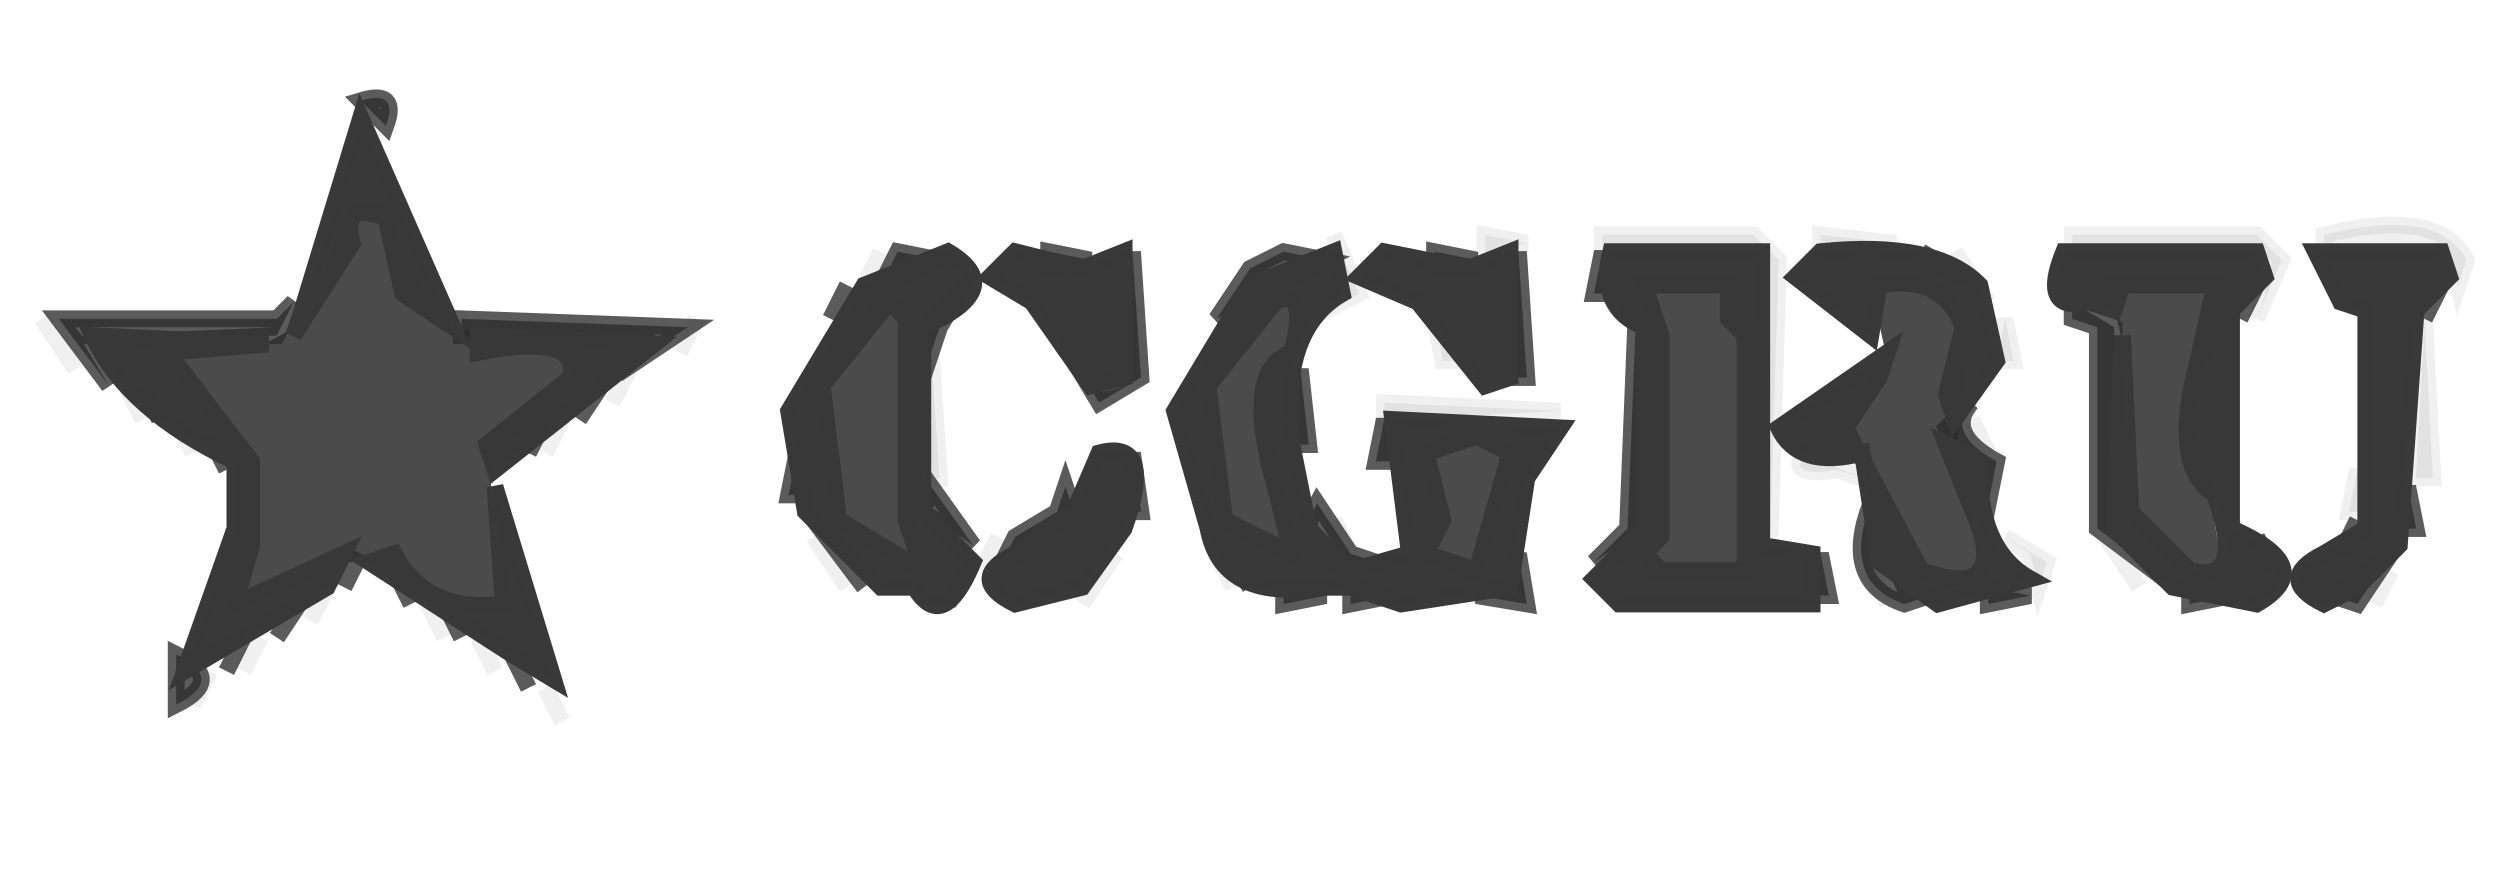 <svg width="149" height="52" version="1.1" xmlns="http://www.w3.org/2000/svg"><path fill="rgb(47,47,47)" stroke="rgb(47,47,47)" stroke-width="1" opacity="0.071" d="M 79.5 14 L 81 17.5 L 79 18.5 L 80 15.5 L 79.5 14 Z "></path><path fill="rgb(47,47,47)" stroke="rgb(47,47,47)" stroke-width="1" opacity="0.071" d="M 88.5 14 L 91 14.5 L 88.5 15 L 88.5 14 Z "></path><path fill="rgb(47,47,47)" stroke="rgb(47,47,47)" stroke-width="1" opacity="0.071" d="M 95.5 14 L 104.5 14 L 106 15.5 L 105.5 32 L 105 15 L 95.5 15 L 95.5 14 Z "></path><path fill="rgb(47,47,47)" stroke="rgb(47,47,47)" stroke-width="1" opacity="0.071" d="M 108.5 14 L 113 14.5 L 108.5 15 L 108.5 14 Z "></path><path fill="rgb(47,47,47)" stroke="rgb(47,47,47)" stroke-width="1" opacity="0.071" d="M 123.5 14 L 134.5 14 L 136 15.5 L 134.5 19 L 135 17.5 L 134.5 15 L 123.5 15 L 123.5 14 Z "></path><path fill="rgb(47,47,47)" stroke="rgb(47,47,47)" stroke-width="1" opacity="0.071" d="M 138.5 14 Q 145.3 12.3 147 15.5 L 146.5 17 L 146 15 L 138.5 15 L 138.5 14 Z "></path><path fill="rgb(47,47,47)" stroke="rgb(47,47,47)" stroke-width="1" opacity="0.071" d="M 52.5 15 L 51.5 17 L 52.5 15 Z "></path><path fill="rgb(47,47,47)" stroke="rgb(47,47,47)" stroke-width="1" opacity="0.071" d="M 116.5 15 L 118.5 18 L 116.5 15 Z "></path><path fill="rgb(47,47,47)" stroke="rgb(47,47,47)" stroke-width="1" opacity="0.071" d="M 2.5 19 L 4.5 22 L 2.5 19 Z "></path><path fill="rgb(47,47,47)" stroke="rgb(47,47,47)" stroke-width="1" opacity="0.071" d="M 41.5 19 L 40.5 21 L 41.5 19 Z "></path><path fill="rgb(47,47,47)" stroke="rgb(47,47,47)" stroke-width="1" opacity="0.071" d="M 62.5 19 L 63.5 21 L 62.5 19 Z "></path><path fill="rgb(47,47,47)" stroke="rgb(47,47,47)" stroke-width="1" opacity="0.071" d="M 85.5 19 L 87 21.5 L 86 21.5 L 85.5 19 Z "></path><path fill="rgb(47,47,47)" stroke="rgb(47,47,47)" stroke-width="1" opacity="0.071" d="M 119.5 19 L 120 21.5 L 119 21.5 L 119.5 19 Z "></path><path fill="rgb(47,47,47)" stroke="rgb(47,47,47)" stroke-width="1" opacity="0.071" d="M 144.5 19 L 145 28.5 L 144 28.5 L 144.5 19 Z "></path><path fill="rgb(47,47,47)" stroke="rgb(47,47,47)" stroke-width="1" opacity="0.071" d="M 55.5 21 L 56 28.5 L 55 28.5 L 55.5 21 Z "></path><path fill="rgb(47,47,47)" stroke="rgb(47,47,47)" stroke-width="1" opacity="0.071" d="M 37.5 22 L 36.5 24 L 37.5 22 Z "></path><path fill="rgb(47,47,47)" stroke="rgb(47,47,47)" stroke-width="1" opacity="0.071" d="M 7.5 23 L 8.5 25 L 7.5 23 Z "></path><path fill="rgb(47,47,47)" stroke="rgb(47,47,47)" stroke-width="1" opacity="0.071" d="M 82.5 24 L 93 24.5 L 82.5 25 L 82.5 24 Z "></path><path fill="rgb(47,47,47)" stroke="rgb(47,47,47)" stroke-width="1" opacity="0.071" d="M 10.5 25 L 11.5 27 L 10.5 25 Z "></path><path fill="rgb(47,47,47)" stroke="rgb(47,47,47)" stroke-width="1" opacity="0.071" d="M 33.5 25 L 32.5 27 L 33.5 25 Z "></path><path fill="rgb(47,47,47)" stroke="rgb(47,47,47)" stroke-width="1" opacity="0.071" d="M 117.5 25 L 118.5 27 L 117.5 25 Z "></path><path fill="rgb(47,47,47)" stroke="rgb(47,47,47)" stroke-width="1" opacity="0.071" d="M 107.5 27 L 111 28.5 L 109.5 28 Q 106.5 28.5 107.5 27 Z "></path><path fill="rgb(47,47,47)" stroke="rgb(47,47,47)" stroke-width="1" opacity="0.071" d="M 140.5 28 L 141 30.5 L 140 30.5 L 140.5 28 Z "></path><path fill="rgb(47,47,47)" stroke="rgb(47,47,47)" stroke-width="1" opacity="0.071" d="M 79.5 31 L 80.5 33 L 79.5 31 Z "></path><path fill="rgb(47,47,47)" stroke="rgb(47,47,47)" stroke-width="1" opacity="0.071" d="M 48.5 32 L 50.5 35 L 48.5 32 Z "></path><path fill="rgb(47,47,47)" stroke="rgb(47,47,47)" stroke-width="1" opacity="0.071" d="M 59.5 32 L 58.5 34 L 59.5 32 Z "></path><path fill="rgb(47,47,47)" stroke="rgb(47,47,47)" stroke-width="1" opacity="0.071" d="M 119.5 32 L 122 33.5 L 121.5 35 L 121 33 L 119.5 32 Z "></path><path fill="rgb(47,47,47)" stroke="rgb(47,47,47)" stroke-width="1" opacity="0.071" d="M 125.5 32 L 127.5 35 L 125.5 32 Z "></path><path fill="rgb(47,47,47)" stroke="rgb(47,47,47)" stroke-width="1" opacity="0.071" d="M 66.5 33 L 64.5 36 L 66.5 33 Z "></path><path fill="rgb(47,47,47)" stroke="rgb(47,47,47)" stroke-width="1" opacity="0.071" d="M 72.5 33 L 73.5 35 L 72.5 33 Z "></path><path fill="rgb(47,47,47)" stroke="rgb(47,47,47)" stroke-width="1" opacity="0.071" d="M 111.5 34 L 112.5 36 L 111.5 34 Z "></path><path fill="rgb(47,47,47)" stroke="rgb(47,47,47)" stroke-width="1" opacity="0.071" d="M 142.5 34 L 141.5 36 L 142.5 34 Z "></path><path fill="rgb(47,47,47)" stroke="rgb(47,47,47)" stroke-width="1" opacity="0.071" d="M 19.5 35 L 18.5 37 L 19.5 35 Z "></path><path fill="rgb(47,47,47)" stroke="rgb(47,47,47)" stroke-width="1" opacity="0.071" d="M 25.5 36 L 26.5 38 L 25.5 36 Z "></path><path fill="rgb(47,47,47)" stroke="rgb(47,47,47)" stroke-width="1" opacity="0.071" d="M 15.5 38 L 14.5 40 L 15.5 38 Z "></path><path fill="rgb(47,47,47)" stroke="rgb(47,47,47)" stroke-width="1" opacity="0.071" d="M 28.5 38 L 29.5 40 L 28.5 38 Z "></path><path fill="rgb(47,47,47)" stroke="rgb(47,47,47)" stroke-width="1" opacity="0.071" d="M 12.5 40 L 11.5 42 L 12.5 40 Z "></path><path fill="rgb(47,47,47)" stroke="rgb(47,47,47)" stroke-width="1" opacity="0.071" d="M 32.5 41 L 33.5 43 L 32.5 41 Z "></path><path fill="rgb(0,0,0)" stroke="rgb(0,0,0)" stroke-width="1" opacity="0" d="M 0 0 L 149 0 L 149 52 L 0 52 L 0 0 Z M 21 5 L 17 19 L 2 20 L 14 29 L 9 42 L 10 43 L 22 34 L 31 40 L 34 43 L 30 29 L 42 20 L 27 19 L 23 8 Q 24 4 21 5 Z M 57 14 L 53 15 L 47 22 Q 46 29 48 33 L 53 36 Q 59 37 58 35 L 59 35 Q 58 37 65 36 Q 69 34 68 28 L 66 26 Q 62 27 63 31 L 60 32 L 58 33 Q 59 30 56 31 L 56 20 L 58 19 L 59 17 L 64 22 Q 63 26 68 24 L 68 16 L 67 14 L 62 15 Q 60 12 59 16 L 57 14 Z M 80 14 L 76 15 L 70 22 Q 69 30 72 34 L 76 36 L 91 36 Q 89 29 93 28 L 93 24 L 82 24 L 84 32 L 82 33 L 78 29 Q 77 21 81 18 L 85 19 L 88 23 L 91 23 L 91 14 L 88 15 L 84 14 L 82 15 L 80 14 Z M 95 14 Q 94 18 97 20 L 97 32 Q 94 31 95 36 L 109 36 L 109 34 L 106 32 L 107 27 L 110 28 Q 112 29 111 35 L 113 36 L 121 36 L 122 34 L 119 32 L 118 26 L 120 22 L 119 18 L 117 15 L 109 14 L 107 18 L 110 19 L 111 22 L 107 24 L 106 16 L 105 14 L 95 14 Z M 123 14 Q 121 20 125 20 L 125 33 L 130 36 Q 135 38 137 35 L 142 36 L 144 33 L 145 19 L 147 16 L 146 14 L 138 14 L 138 19 L 141 19 L 140 32 L 137 34 L 136 32 L 133 31 L 133 20 L 135 19 L 136 16 L 135 14 L 123 14 Z "></path><path fill="rgb(75,75,75)" stroke="rgb(75,75,75)" stroke-width="1" opacity="1" d="M 21 13 Q 23.7 11.9 23 14.5 L 26.5 20 L 34 21 L 31.5 25 L 29 26.5 Q 28.1 33.3 30 36 Q 25.4 36.6 23.5 33 L 19.5 33 L 14 36 L 15 27.5 L 10 21 Q 16.5 22.3 19 18.5 L 21 13 Z "></path><path fill="rgb(75,75,75)" stroke="rgb(75,75,75)" stroke-width="1" opacity="1" d="M 98 17 L 103 17 L 103 18.5 L 104 19.5 L 104 34 L 98.5 34 L 98 32.5 L 99 31.5 L 99 19.5 L 98 17 Z "></path><path fill="rgb(75,75,75)" stroke="rgb(75,75,75)" stroke-width="1" opacity="1" d="M 112 17 Q 115.8 16.3 117 19.5 L 116 27.5 L 118 34 Q 114.2 35 113 32.5 Q 113.2 27.3 110 25.5 L 113 21.5 L 112 17 Z "></path><path fill="rgb(75,75,75)" stroke="rgb(75,75,75)" stroke-width="1" opacity="1" d="M 126 17 L 132 17 L 132 20.5 Q 129.3 22.3 131 28.5 L 132 34 L 127 30.5 Q 128 21.5 126 17 Z "></path><path fill="rgb(75,75,75)" stroke="rgb(75,75,75)" stroke-width="1" opacity="1" d="M 52.5 18 L 54 18.5 L 54 30.5 L 55 34 L 50 30.5 L 49 22.5 L 52.5 18 Z "></path><path fill="rgb(75,75,75)" stroke="rgb(75,75,75)" stroke-width="1" opacity="1" d="M 75.5 18 Q 78.1 17.2 77 20.5 Q 74.3 22.3 76 28.5 L 77 33 L 73 30.5 L 72 22.5 L 75.5 18 Z "></path><path fill="rgb(75,75,75)" stroke="rgb(75,75,75)" stroke-width="1" opacity="1" d="M 87.5 26 L 90 27 L 87.5 34 L 85 32.5 L 86 30.5 L 85 27 L 87.5 26 Z "></path><path fill="rgb(44,44,44)" stroke="rgb(44,44,44)" stroke-width="1" opacity="0.776" d="M 21.5 6 Q 23.8 5.3 23 7.5 L 21.5 6 Z "></path><path fill="rgb(44,44,44)" stroke="rgb(44,44,44)" stroke-width="1" opacity="0.776" d="M 53.5 15 L 56 15.5 L 52.5 17 L 53.5 15 Z "></path><path fill="rgb(44,44,44)" stroke="rgb(44,44,44)" stroke-width="1" opacity="0.776" d="M 62.5 15 L 65 15.5 L 62.5 16 L 62.5 15 Z "></path><path fill="rgb(44,44,44)" stroke="rgb(44,44,44)" stroke-width="1" opacity="0.776" d="M 67.5 15 L 68 22.5 L 65.5 24 L 64 21.5 L 65 21.5 Q 64.3 24.1 67 23 L 67.5 15 Z "></path><path fill="rgb(44,44,44)" stroke="rgb(44,44,44)" stroke-width="1" opacity="0.776" d="M 76.5 15 L 79 15.5 L 72.5 19 L 74.5 16 L 76.5 15 Z "></path><path fill="rgb(44,44,44)" stroke="rgb(44,44,44)" stroke-width="1" opacity="0.776" d="M 85.5 15 L 88 15.5 L 85.5 16 L 85.5 15 Z "></path><path fill="rgb(44,44,44)" stroke="rgb(44,44,44)" stroke-width="1" opacity="0.776" d="M 90.5 15 L 91 22.5 L 90 22.5 L 90.5 15 Z "></path><path fill="rgb(44,44,44)" stroke="rgb(44,44,44)" stroke-width="1" opacity="0.776" d="M 95.5 15 L 96 17.5 L 95 17.5 L 95.5 15 Z "></path><path fill="rgb(44,44,44)" stroke="rgb(44,44,44)" stroke-width="1" opacity="0.776" d="M 114.5 15 L 117 16.5 L 115.5 16 L 114.5 15 Z "></path><path fill="rgb(44,44,44)" stroke="rgb(44,44,44)" stroke-width="1" opacity="0.776" d="M 50.5 17 L 49.5 19 L 50.5 17 Z "></path><path fill="rgb(44,44,44)" stroke="rgb(44,44,44)" stroke-width="1" opacity="0.776" d="M 57.5 17 L 56 19.5 L 55.5 21 L 55 19.5 L 57.5 17 Z "></path><path fill="rgb(44,44,44)" stroke="rgb(44,44,44)" stroke-width="1" opacity="0.776" d="M 134.5 17 L 133.5 19 L 134.5 17 Z "></path><path fill="rgb(44,44,44)" stroke="rgb(44,44,44)" stroke-width="1" opacity="0.776" d="M 145.5 17 L 144.5 19 L 145.5 17 Z "></path><path fill="rgb(44,44,44)" stroke="rgb(44,44,44)" stroke-width="1" opacity="0.776" d="M 17.5 18 L 16.5 20 L 5 20.5 L 6.5 23 L 3.5 19 L 16.5 19 L 17.5 18 Z "></path><path fill="rgb(44,44,44)" stroke="rgb(44,44,44)" stroke-width="1" opacity="0.776" d="M 123.5 18 L 126 19.5 L 126 31.5 L 129 34.5 L 125 31.5 L 125 19.5 L 123.5 19 L 123.5 18 Z "></path><path fill="rgb(44,44,44)" stroke="rgb(44,44,44)" stroke-width="1" opacity="0.776" d="M 27.5 19 L 41 19.5 L 38 21.5 L 38.5 20 L 27.5 20 L 27.5 19 Z "></path><path fill="rgb(44,44,44)" stroke="rgb(44,44,44)" stroke-width="1" opacity="0.776" d="M 97.5 19 L 98 31.5 L 95 33.5 L 97 31.5 L 97.5 19 Z "></path><path fill="rgb(44,44,44)" stroke="rgb(44,44,44)" stroke-width="1" opacity="0.776" d="M 36.5 22 L 34.5 25 L 36.5 22 Z "></path><path fill="rgb(44,44,44)" stroke="rgb(44,44,44)" stroke-width="1" opacity="0.776" d="M 77.5 22 L 78 26.5 L 77 26.5 L 77.5 22 Z "></path><path fill="rgb(44,44,44)" stroke="rgb(44,44,44)" stroke-width="1" opacity="0.776" d="M 8.5 23 L 9.5 25 L 8.5 23 Z "></path><path fill="rgb(44,44,44)" stroke="rgb(44,44,44)" stroke-width="1" opacity="0.776" d="M 117.5 24 Q 115.9 25.8 119 27.5 L 118.5 30 L 116 25.5 L 117.5 24 Z "></path><path fill="rgb(44,44,44)" stroke="rgb(44,44,44)" stroke-width="1" opacity="0.776" d="M 32.5 25 L 31.5 27 L 32.5 25 Z "></path><path fill="rgb(44,44,44)" stroke="rgb(44,44,44)" stroke-width="1" opacity="0.776" d="M 82.5 25 L 83 27.5 L 82 27.5 L 82.5 25 Z "></path><path fill="rgb(44,44,44)" stroke="rgb(44,44,44)" stroke-width="1" opacity="0.776" d="M 12.5 26 L 13.5 28 L 12.5 26 Z "></path><path fill="rgb(44,44,44)" stroke="rgb(44,44,44)" stroke-width="1" opacity="0.776" d="M 47.5 27 L 48 29.5 L 47 29.5 L 47.5 27 Z "></path><path fill="rgb(44,44,44)" stroke="rgb(44,44,44)" stroke-width="1" opacity="0.776" d="M 67.5 27 L 68 30.5 L 67 30.5 L 67.5 27 Z "></path><path fill="rgb(44,44,44)" stroke="rgb(44,44,44)" stroke-width="1" opacity="0.776" d="M 55.5 29 L 58 32.5 L 55 30.5 L 55.5 29 Z "></path><path fill="rgb(44,44,44)" stroke="rgb(44,44,44)" stroke-width="1" opacity="0.776" d="M 63.5 29 L 64 30.5 L 59.5 34 L 60.5 32 L 63 30.5 L 63.5 29 Z "></path><path fill="rgb(44,44,44)" stroke="rgb(44,44,44)" stroke-width="1" opacity="0.776" d="M 143.5 29 L 144 31.5 L 143 31.5 L 143.5 29 Z "></path><path fill="rgb(44,44,44)" stroke="rgb(44,44,44)" stroke-width="1" opacity="0.776" d="M 78.5 30 L 80.5 33 L 82 33.5 L 80.5 34 Q 76.9 32.9 78.5 30 Z "></path><path fill="rgb(44,44,44)" stroke="rgb(44,44,44)" stroke-width="1" opacity="0.776" d="M 111.5 30 L 113.5 35 L 115 35.5 L 113.5 36 Q 109.7 34.7 111.5 30 Z "></path><path fill="rgb(44,44,44)" stroke="rgb(44,44,44)" stroke-width="1" opacity="0.776" d="M 48.5 31 L 51.5 35 L 48.5 31 Z "></path><path fill="rgb(44,44,44)" stroke="rgb(44,44,44)" stroke-width="1" opacity="0.776" d="M 140.5 31 L 139.5 33 L 140.5 31 Z "></path><path fill="rgb(44,44,44)" stroke="rgb(44,44,44)" stroke-width="1" opacity="0.776" d="M 72.5 32 L 74.5 35 L 72.5 32 Z "></path><path fill="rgb(44,44,44)" stroke="rgb(44,44,44)" stroke-width="1" opacity="0.776" d="M 134.5 32 L 135.5 34 L 134.5 32 Z "></path><path fill="rgb(44,44,44)" stroke="rgb(44,44,44)" stroke-width="1" opacity="0.776" d="M 21.5 33 L 20.5 35 L 21.5 33 Z "></path><path fill="rgb(44,44,44)" stroke="rgb(44,44,44)" stroke-width="1" opacity="0.776" d="M 90.5 33 L 91 36 L 88 35.5 L 90 35 L 90.5 33 Z "></path><path fill="rgb(44,44,44)" stroke="rgb(44,44,44)" stroke-width="1" opacity="0.776" d="M 108.5 33 L 109 35.5 L 108 35.5 L 108.5 33 Z "></path><path fill="rgb(44,44,44)" stroke="rgb(44,44,44)" stroke-width="1" opacity="0.776" d="M 142.5 33 L 140.5 36 L 139 35.5 L 142.5 33 Z "></path><path fill="rgb(44,44,44)" stroke="rgb(44,44,44)" stroke-width="1" opacity="0.776" d="M 23.5 34 L 24.5 36 L 23.5 34 Z "></path><path fill="rgb(44,44,44)" stroke="rgb(44,44,44)" stroke-width="1" opacity="0.776" d="M 57.5 34 L 56.5 36 L 57.5 34 Z "></path><path fill="rgb(44,44,44)" stroke="rgb(44,44,44)" stroke-width="1" opacity="0.776" d="M 18.5 35 L 16.5 38 L 18.5 35 Z "></path><path fill="rgb(44,44,44)" stroke="rgb(44,44,44)" stroke-width="1" opacity="0.776" d="M 76.5 35 L 79 35.5 L 76.5 36 L 76.5 35 Z "></path><path fill="rgb(44,44,44)" stroke="rgb(44,44,44)" stroke-width="1" opacity="0.776" d="M 80.5 35 L 83 35.5 L 80.5 36 L 80.5 35 Z "></path><path fill="rgb(44,44,44)" stroke="rgb(44,44,44)" stroke-width="1" opacity="0.776" d="M 118.5 35 L 121 35.5 L 118.5 36 L 118.5 35 Z "></path><path fill="rgb(44,44,44)" stroke="rgb(44,44,44)" stroke-width="1" opacity="0.776" d="M 130.5 35 L 133 35.5 L 130.5 36 L 130.5 35 Z "></path><path fill="rgb(44,44,44)" stroke="rgb(44,44,44)" stroke-width="1" opacity="0.776" d="M 26.5 36 L 27.5 38 L 26.5 36 Z "></path><path fill="rgb(44,44,44)" stroke="rgb(44,44,44)" stroke-width="1" opacity="0.776" d="M 14.5 38 L 13.5 40 L 14.5 38 Z "></path><path fill="rgb(44,44,44)" stroke="rgb(44,44,44)" stroke-width="1" opacity="0.776" d="M 10.5 39 Q 13.5 40.5 10.5 42 L 10.5 39 Z "></path><path fill="rgb(44,44,44)" stroke="rgb(44,44,44)" stroke-width="1" opacity="0.776" d="M 30.5 39 L 31.5 41 L 30.5 39 Z "></path><path fill="rgb(57,57,57)" stroke="rgb(57,57,57)" stroke-width="1" opacity="0.996" d="M 21.5 7 L 27 19.5 L 24 17.5 L 23 13 Q 20.3 11.9 21 14.5 L 17.5 20 L 18 18.5 L 21.5 7 Z "></path><path fill="rgb(57,57,57)" stroke="rgb(57,57,57)" stroke-width="1" opacity="0.996" d="M 56.5 15 Q 60.2 17.2 55 19.5 L 55 30.5 L 58 33.5 Q 56.2 37.8 54.5 35 L 52.5 35 L 48 30.5 L 47 24.5 L 51.5 17 L 56.5 15 Z M 53 18 L 49 23 L 50 31 L 55 34 L 54 31 L 54 19 L 53 18 Z "></path><path fill="rgb(57,57,57)" stroke="rgb(57,57,57)" stroke-width="1" opacity="0.996" d="M 60.5 15 L 64.5 16 L 67 15 L 67 22.5 L 65 23 L 61.5 18 L 59 16.5 L 60.5 15 Z "></path><path fill="rgb(57,57,57)" stroke="rgb(57,57,57)" stroke-width="1" opacity="0.996" d="M 79.5 15 L 80 17.5 Q 76.2 19.7 77 26.5 L 78 31.5 L 80.5 34 L 84 33 L 83 25 L 93 25.5 L 91 28.5 L 90 35 L 83.5 36 L 80.5 35 L 78.5 35 Q 72.8 35.8 72 31.5 L 70 24.5 L 74.5 17 L 79.5 15 Z M 76 18 L 72 23 L 73 31 L 77 33 L 76 29 Q 74 22 77 21 Q 78 17 76 18 Z M 88 26 L 85 27 L 86 31 L 85 33 L 88 34 L 90 27 L 88 26 Z "></path><path fill="rgb(57,57,57)" stroke="rgb(57,57,57)" stroke-width="1" opacity="0.996" d="M 82.5 15 L 87.5 16 L 90 15 L 90 22.5 L 88.5 23 L 84.5 18 L 81 16.5 L 82.5 15 Z "></path><path fill="rgb(57,57,57)" stroke="rgb(57,57,57)" stroke-width="1" opacity="0.996" d="M 96 15 L 105 15 L 105 32.5 L 108 33 L 108 36 L 96.5 36 L 95 34.5 L 98 31.5 L 98 19.5 Q 95.2 18.4 96 15 Z M 98 17 L 99 20 L 99 32 L 98 33 L 99 34 L 104 34 L 104 20 L 103 19 L 103 17 L 98 17 Z "></path><path fill="rgb(57,57,57)" stroke="rgb(57,57,57)" stroke-width="1" opacity="0.996" d="M 108.5 15 Q 115.4 14.3 118 17 L 119 21.5 L 116.5 25 L 116 23.5 L 117 19.5 Q 115.8 16.3 112 17 L 111.5 20 L 107 16.5 L 108.5 15 Z "></path><path fill="rgb(57,57,57)" stroke="rgb(57,57,57)" stroke-width="1" opacity="0.996" d="M 123 15 L 134.5 15 L 135 16.5 L 133 18.5 L 133 31.5 Q 138.3 33.8 134.5 36 L 129.5 35 L 126 31.5 L 126.5 20 L 127 30.5 L 130.5 34 Q 133.9 34.9 132 29.5 Q 129.3 27.8 131 21.5 L 132 17 L 126.5 17 L 126 18.5 L 124.5 18 Q 121.5 18.7 123 15 Z "></path><path fill="rgb(57,57,57)" stroke="rgb(57,57,57)" stroke-width="1" opacity="0.996" d="M 138 15 L 145.5 15 L 146 16.5 L 144 18.5 L 143 32.5 L 140.5 35 L 138.5 36 Q 135.5 34.5 138.5 33 L 141 31.5 L 141 18.5 L 139.5 18 L 138 15 Z "></path><path fill="rgb(57,57,57)" stroke="rgb(57,57,57)" stroke-width="1" opacity="0.996" d="M 5.5 20 L 16 20.5 L 10 21 L 15 27.5 L 15 32.5 L 14 36 L 20.5 33 L 19.5 35 L 11 40 L 14 31.5 L 14 27.5 Q 7.6 24.5 5.5 20 Z "></path><path fill="rgb(57,57,57)" stroke="rgb(57,57,57)" stroke-width="1" opacity="0.996" d="M 28.5 20 L 39 20.5 L 29.5 28 L 29 26.5 L 34 22.5 Q 34.6 19.8 28.5 21 L 28.5 20 Z "></path><path fill="rgb(57,57,57)" stroke="rgb(57,57,57)" stroke-width="1" opacity="0.996" d="M 112.5 21 L 112 22.5 L 110 25.5 L 114.5 34 Q 119.3 35.7 118 31.5 L 116 26.5 L 118 27.5 Q 117.8 32.7 121 34.5 L 115.5 36 L 112 33.5 L 111 27 Q 107.2 28 106 25.5 L 112.5 21 Z "></path><path fill="rgb(57,57,57)" stroke="rgb(57,57,57)" stroke-width="1" opacity="0.996" d="M 65.5 27 Q 68.9 26.1 67 31.5 L 64.5 35 L 60.5 36 Q 57.5 34.5 60.5 33 L 64 30.5 L 65.5 27 Z "></path><path fill="rgb(57,57,57)" stroke="rgb(57,57,57)" stroke-width="1" opacity="0.996" d="M 29.5 29 L 33 40.5 L 30.5 39 L 22 33.5 L 23.5 33 Q 25.4 36.6 30 36 L 29.5 29 Z "></path></svg>